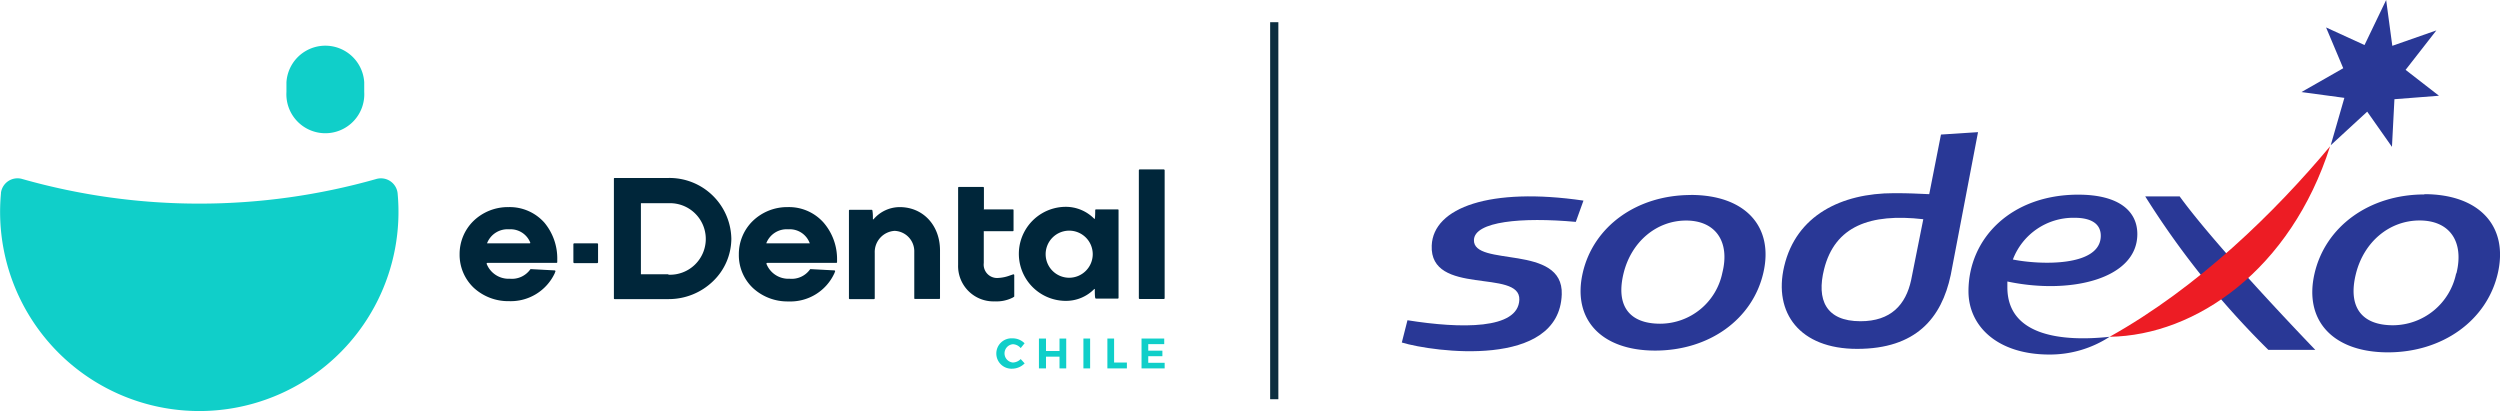 <svg xmlns="http://www.w3.org/2000/svg" viewBox="0 0 353.56 58.16"><defs><style>.cls-1{fill:#0c2e40;}.cls-2{fill:#00263a;}.cls-3{fill:#10cfc9;}.cls-4{fill:#293896;}.cls-5{fill:#ed1c24;}</style></defs><title>Recurso 20</title><g id="Capa_2" data-name="Capa 2"><g id="Capa_1-2" data-name="Capa 1"><rect class="cls-1" x="179.63" y="3.14" width="1.16" height="53.32"/><g id="e-dental_horizontal_chile"><g id="logotipo"><rect class="cls-2" x="161.06" y="23.96" width="3.65" height="18.33" rx="0.11"/><path class="cls-2" d="M158.11,29.61H155a.12.12,0,0,0-.11.1c0,.26,0,.94-.06,1.22a.05.05,0,0,1-.09,0,5.63,5.63,0,0,0-4-1.68,6.65,6.65,0,0,0,0,13.3,5.6,5.6,0,0,0,4-1.66.05.05,0,0,1,.09,0c0,.29,0,1,.06,1.23a.13.13,0,0,0,.11.11h3.08a.11.11,0,0,0,.11-.11V29.72A.11.11,0,0,0,158.11,29.61Zm-6.9,9.67a3.33,3.33,0,1,1,3.33-3.34A3.34,3.34,0,0,1,151.21,39.28Z"/><path class="cls-2" d="M139.15,29.55v-3a.11.11,0,0,0-.11-.11h-3.43a.11.11,0,0,0-.11.11v10.9a5,5,0,0,0,5.19,5.17,5.07,5.07,0,0,0,2.53-.53l.16-.1a.1.1,0,0,0,.06-.09v-3a.12.12,0,0,0-.15-.1l-.44.15a5.45,5.45,0,0,1-1.72.36,1.89,1.89,0,0,1-2-2.12V32.76a.06.06,0,0,1,0-.06h4.1a.11.11,0,0,0,.11-.11V29.72a.11.11,0,0,0-.11-.11h-4.1A.06.06,0,0,1,139.15,29.55Z"/><path class="cls-2" d="M127.24,29.29A4.88,4.88,0,0,0,123.55,31a.06.06,0,0,1-.1,0c0-.41,0-.82-.07-1.23a.11.11,0,0,0-.11-.1h-3.1a.11.11,0,0,0-.11.11V42.19a.11.11,0,0,0,.11.11h3.43a.11.11,0,0,0,.11-.11V35.77a3,3,0,0,1,2.8-3.12,2.89,2.89,0,0,1,2.79,3v6.52a.1.1,0,0,0,.1.11h3.43a.11.11,0,0,0,.11-.11V35.41C132.94,31.87,130.55,29.29,127.24,29.29Z"/><path class="cls-2" d="M116.49,31.5a6.54,6.54,0,0,0-5.07-2.21,7,7,0,0,0-5,2,6.54,6.54,0,0,0-1.93,4.69,6.39,6.39,0,0,0,2,4.76,7.19,7.19,0,0,0,5,1.89A6.85,6.85,0,0,0,118,38.65l.1-.26a.11.11,0,0,0-.09-.15l-3.37-.18a.1.1,0,0,0-.1.06l0,0a3.17,3.17,0,0,1-2.87,1.3,3.33,3.33,0,0,1-3.27-2.09.11.11,0,0,1,.1-.15h9.77a.11.11,0,0,0,.11-.11c0-.13,0-.34,0-.34A7.87,7.87,0,0,0,116.49,31.5Zm-2.09,2.91h-6a.05.05,0,0,1,0-.08,3.09,3.09,0,0,1,3.09-1.9,3,3,0,0,1,3,1.9A.05.05,0,0,1,114.4,34.41Z"/><path class="cls-2" d="M94.53,25.17H86.92a.1.1,0,0,0-.1.11V42.19a.1.1,0,0,0,.1.11h7.66a9,9,0,0,0,6.25-2.52,8.38,8.38,0,0,0,2.6-6A8.75,8.75,0,0,0,94.53,25.17Zm0,13.62H90.64a0,0,0,0,1,0,0v-10a0,0,0,0,1,0-.05h3.89a5.06,5.06,0,1,1,0,10.11Z"/><rect class="cls-2" x="81.09" y="34.41" width="3.49" height="2.8" rx="0.11"/><path class="cls-2" d="M77,31.5a6.56,6.56,0,0,0-5.08-2.21,7,7,0,0,0-5,2A6.54,6.54,0,0,0,65,35.94a6.43,6.43,0,0,0,2,4.76,7.19,7.19,0,0,0,5,1.89,6.87,6.87,0,0,0,6.45-3.94,2.36,2.36,0,0,1,.1-.26.12.12,0,0,0-.1-.15l-3.36-.18a.1.1,0,0,0-.11.06v0a3.19,3.19,0,0,1-2.87,1.3,3.34,3.34,0,0,1-3.28-2.09.11.11,0,0,1,.1-.15h9.77a.11.11,0,0,0,.11-.11c0-.13,0-.34,0-.34A7.91,7.91,0,0,0,77,31.5Zm-2.09,2.91h-6s-.06,0,0-.08a3.1,3.1,0,0,1,3.09-1.9,3,3,0,0,1,3,1.9S75,34.41,74.92,34.41Z"/></g><g id="símbolo"><path class="cls-3" d="M51.51,13V11.64a5.51,5.51,0,0,0-11,0V13a5.51,5.51,0,1,0,11,0Z"/><path class="cls-3" d="M.13,27.31a2.36,2.36,0,0,1,3-2,91.71,91.71,0,0,0,50.1,0,2.37,2.37,0,0,1,3,2,28.17,28.17,0,1,1-56.09,0Z"/></g><path class="cls-3" d="M144.9,48.55l-.55.68a1.51,1.51,0,0,0-1.1-.55,1.3,1.3,0,0,0,0,2.59,1.63,1.63,0,0,0,1.1-.49l.56.61a2.51,2.51,0,0,1-1.71.75,2.15,2.15,0,1,1,0-4.29A2.37,2.37,0,0,1,144.9,48.55Z"/><path class="cls-3" d="M149.84,52.1V50.44h-1.91V52.1h-1V47.88h1v1.76h1.91V47.88h.95V52.1Z"/><path class="cls-3" d="M153.22,52.1V47.88h.95V52.1Z"/><path class="cls-3" d="M159.37,51.27v.83h-2.76V47.88h.95v3.39Z"/><path class="cls-3" d="M162.39,48.67v.92h2v.79h-2v.93h2.32v.79h-3.27V47.88h3.21v.79Z"/></g><path class="cls-4" d="M272,31l-1.72,8.61c-.76,3.49-2.86,5.82-7.16,5.82-4.93,0-6.23-3.06-5.15-7.36,1.53-6.1,6.51-7.92,14-7.07m7.77-12.31-5.24.34-1.66,8.43c-2-.08-2.64-.14-5-.14-7.38,0-13.82,3.1-15.52,10.37-1.53,6.56,2.2,11.65,10.32,11.65,8.32,0,11.94-4.34,13.24-10.45Z"/><path class="cls-4" d="M222.86,31.38c-7.69-.7-14.3-.06-14.41,2.54-.16,3.92,12.67.5,12.42,7.71-.36,10.59-18.2,8.15-22.62,6.81l.8-3.15c7.61,1.21,15.65,1.31,15.82-2.89.19-4.46-12.7-.45-12.39-7.68.22-5.38,8.28-8.28,21.46-6.35l-1.08,3"/><path class="cls-4" d="M243.58,38.58a9,9,0,0,1-8.79,7.2c-4.36,0-6.33-2.53-5.16-7.2,1.11-4.42,4.66-7.39,8.83-7.39s6.23,3,5.12,7.39m-4.45-11c-7.64,0-13.78,4.43-15.29,11s2.6,11,10.24,11,13.78-4.42,15.3-11S246.77,27.57,239.13,27.57Z"/><path class="cls-4" d="M327.44,49.48H320.8a120.09,120.09,0,0,1-17.41-21.7h4.87c5.39,7.43,19.18,21.7,19.18,21.7"/><polyline class="cls-4" points="334.4 6.37 337.46 0 338.33 6.48 344.56 4.3 340.21 9.88 344.93 13.54 338.63 14.03 338.28 20.77 334.78 15.79 329.62 20.54 331.55 13.84 325.48 13.02 331.39 9.65 328.96 3.88 334.4 6.37"/><path class="cls-4" d="M347.36,38.65A9.17,9.17,0,0,1,338.43,46c-4.43,0-6.43-2.57-5.24-7.31,1.13-4.49,4.73-7.51,9-7.51s6.33,3,5.2,7.51m-4.52-11.19c-7.76,0-14,4.5-15.54,11.19S330,49.83,337.71,49.83s14-4.49,15.54-11.18S350.61,27.46,342.84,27.46Z"/><path class="cls-5" d="M298.35,47.63c12.55-7,23.45-17.68,31.18-26.94-5.56,17.4-18.94,26.76-31.18,26.94"/><path class="cls-4" d="M293.39,30.8c2.4,0,3.71.88,3.71,2.54,0,4.43-8.63,4.13-12.43,3.36a9.15,9.15,0,0,1,8.72-5.9m8.88,2.3c0-3.21-2.56-5.57-8.36-5.57-9.41,0-15.52,6.11-15.52,13.67,0,4.89,4.05,8.94,11.45,8.94a15.46,15.46,0,0,0,8.51-2.51c-6.49.7-14.46,0-14.46-7,0-.27,0-.55,0-.82C292.78,41.7,302.27,39.47,302.27,33.1Z"/></g></g></svg>